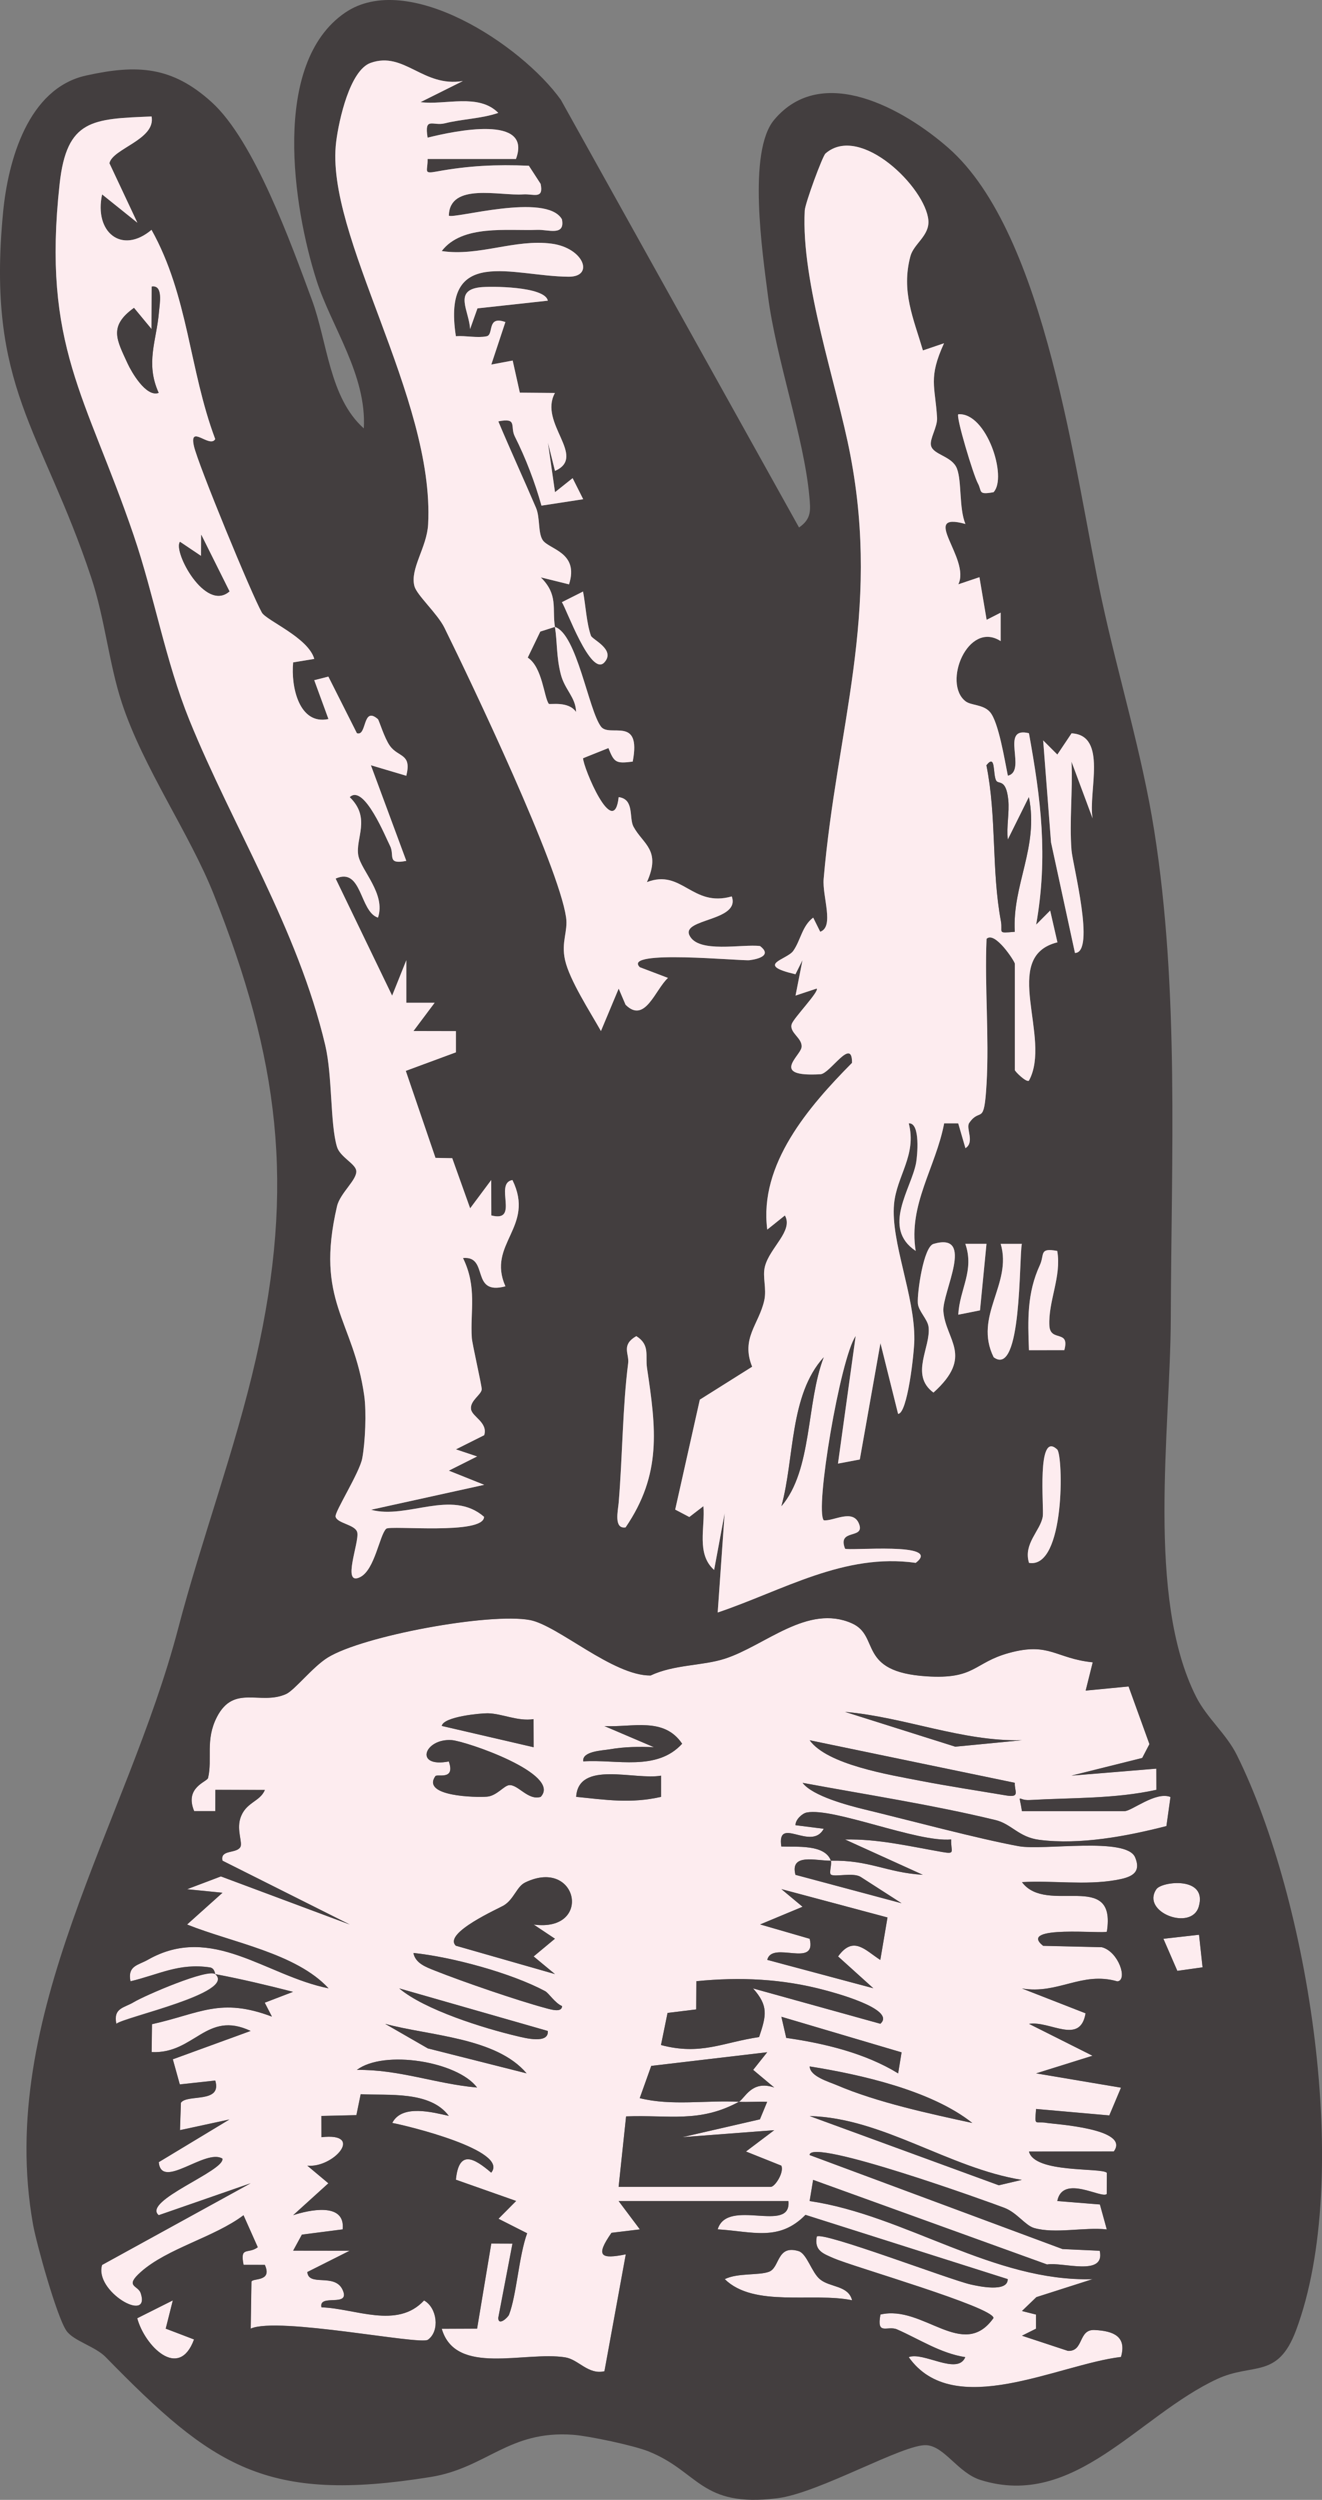 <?xml version="1.0" encoding="UTF-8"?>
<svg id="Layer_2" data-name="Layer 2" xmlns="http://www.w3.org/2000/svg" viewBox="0 0 636.12 1202.45">
  <rect x="0" y="0" width="636.12" height="1202.45" fill="#808080" stroke="none"/>
  <defs>
    <style>
      .cls-1 {
        fill: #433e3f;
      }

      .cls-2 {
        fill: #fdecef;
      }
    </style>
  </defs>
  <g id="Layer_1-2" data-name="Layer 1">
    <g>
      <g>
        <path class="cls-2" d="M103.6,949.59c-.21-.04-.25-2.92-2.62-3.27-14.89-2.24-24.63,3.46-38.22,6.67-1.54-7.51,3.72-7.71,8.36-10.35,30.86-17.55,56.81,7.71,86.95,13.74-15.58-16.91-46.4-22-68.09-30.7l17.05-15.28-17.05-1.7,16.28-6.16,62.02,23.15-61.25-30.71c-1.26-5.47,6.54-3.27,8.56-6.51,1.25-2.01-1.74-7.94-.05-13.63,2.39-8.03,9.58-8.12,11.87-13.89l-23.8-.05-.03,10.24h-10.18c-4.78-11.52,6.23-14.02,6.7-15.99,2.17-9.17-1.46-18.22,4.25-29.29,8.18-15.86,20.91-5.51,33.25-11.03,4.08-1.82,12.81-13.04,19.98-17.51,16.88-10.52,78.07-21.75,97.37-18.1,13.45,2.54,39.88,26.81,58.05,26.69,11.2-5.32,25.05-4.64,35.73-8.08,19.42-6.27,39.88-26.55,61.23-16.99,13.64,6.11,2.31,23.28,35.86,25.46,23.5,1.53,22.6-6.56,39.69-11.25,19.51-5.35,22.34,2.7,40.27,4.51l-3.4,13.6,20.64-1.99,10.04,27.74-3.47,6.66-34.03,8.49,40.82-3.36.03,10.19c-20.24,4.44-40.58,3.73-60.96,4.92-6.05.36-5.18-4.07-3.74,5.33h49.37c3.46,0,15.02-9.65,22.11-6.8l-1.96,13.99c-18.96,4.86-41.58,9.16-61.17,6.62-10-1.3-13.27-7.62-21.13-9.53-30.46-7.37-61.97-12.17-92.76-17.88,4.82,6.37,22.07,10.9,29.78,12.77,21.21,5.13,55.01,14.21,74.25,17.7,11.96,2.17,51.74-4.6,55.96,5.33,3.4,8.02-2.65,9.8-9.29,10.96-14.81,2.58-30.25.12-45.14.99,11.85,16.02,45.57-6.21,40.85,23.82-1.19,1.23-43.51-3.35-30.67,6.81l28.22.67c8.15,2.11,12.6,15.9,7.52,16.44-17.24-4.95-28.49,6.36-45.93,3.41l30.61,11.95c-2.6,15.42-17.16,3.46-27.2,5.08l30.55,15.33-27.14,8.48,40.84,6.88-5.63,13.35-35.23-3.11c-.75,8.86-.51,5.68,5.1,6.7,3.35.61,40.43,2.68,32.31,13.72l-40.83.06c2.64,10.58,35.02,7.6,37.46,10.22l-.03,10.19c-2.3,2.52-21.19-9.63-23.81,3.39l20.51,1.66,3.31,12c-10.78-1.22-24.89,2.26-35.02-.7-4.21-1.23-8.18-7.35-14.19-9.66-6.88-2.66-93.55-33.94-93.81-25.43l121.71,45.23,17.91.83c2.83,12.63-18.13,5.25-25.32,6.59l-112.58-40.69-1.69,10.18c46.1,6.81,88.47,39,136.18,37.57l-27.06,8.65-6.95,6.68,6.76,1.7v6.8s-6.75,3.38-6.75,3.38l22.1,7.29c7.75.39,4.86-10.41,12.81-10.04,9.41.45,15.52,3.28,12.73,12.96-30.43,3.67-80.54,30.61-102.14.09,6.96-2.79,23.52,8.95,27.22,0-11.89-1.83-22.02-8.59-32.82-13.34-4.61-2.03-9.97,3.26-8-7.15,20.52-4.88,39.71,22.38,54.39,1.69.03-5.25-67.78-24.76-76.8-28.73-5.15-2.27-9.51-3.61-8.23-10.48,2.96-2.55,63.69,20.68,73.99,23.04,3.56.82,18,4.03,17.89-2.56l-97.31-30.9c-12.74,13-25.58,7.97-42.26,6.96,4.73-15.43,35.6,2.38,34.05-13.61h-81.71l10.23,13.63-13.66,1.66c-7.93,11.36-5.06,12.76,6.88,10.34l-10.27,56.24c-7.79,1.83-12.44-5.65-18.87-6.68-19.4-3.11-52.73,9.16-59.42-13.76l17.01-.04,6.83-40.95,10.19.04-6.84,35.75c.05,4.05,4.68-.21,5.21-1.61,3.64-9.46,4.69-28.16,8.69-39.12l-13.79-6.98,8.5-8.56-28.99-10.22c1.42-14.45,8.5-10.64,16.99-3.39,8.88-10.69-40.88-22.71-47.61-23.91,4.63-9.2,19.71-5.06,27.21-3.4-9.05-12.18-29.4-9.71-42.4-10.43l-2.06,10.07-16.85.4.02,10.21c21.06-2.41,5.73,14.97-6.79,13.69l10.13,8.49-16.93,15.34c7.27-2.41,25.22-6.54,23.81,6.82l-19.62,2.53-4.2,7.7,27.2.04-20.39,10.25c.61,7.24,13.18.33,16.97,8.54,4.07,8.82-11.69,1.58-10.16,8.44,16.13.48,36.38,10.69,49.36-3.31,6.28,3.45,7.75,14.71,1.85,18.91-3.77,2.68-72.2-11.26-85.26-5.36l.35-22.39c-.12-2.22,10.32.33,6.45-8.27l-10.23-.02c-1.84-9.17,2.12-4.95,6.83-8.47l-6.86-15.39c-13.96,10.56-36.61,15.9-49.39,27.27-8.09,7.2-1.35,6.34-.07,10.24,4.88,14.83-22.51-.87-18.6-13.6l71.48-39.28-44.22,15.35c-8.26-6.83,32.1-21.38,30.62-27.23-8.12-4.98-29.34,15.37-30.61,1.72l34-20.53-23.78,5.13.44-13.17c2.96-4.33,19.92.52,16.53-10.69l-17.06,1.86-3.36-12.08,37.44-13.64c-21.36-10.05-26.95,11.14-47.63,10.18l.17-13.42c23.15-5.15,32.86-13.05,57.71-3.64l-3.46-6.71,13.63-5.22c-12.25-3.14-24.98-6.17-37.43-8.51,10.16,8.99-43.89,20.63-47.63,23.87-1.59-7.7,3.69-7.6,8.31-10.4,5.27-3.19,35.95-16.46,39.32-13.47ZM256.74,826.91c-7.56,1.19-15.18-2.71-22.08-2.81-3.29-.05-21.24,1.56-22.1,6.08l44.22,10.25-.05-13.53ZM491.7,837.07c-28.86.66-56.41-11.15-85.08-13.64l53.03,16.74,32.05-3.1ZM280.65,847.24c15.93-1.11,35.32,4.95,47.58-8.49-8.78-13.03-23.89-7.8-37.38-8.49l23.81,10.16c-7.12-.29-14.09-.23-21.17,1-3.62.63-13.52.88-12.84,5.82ZM260.19,864.31c10.28-11.03-36.09-26.82-42.83-27.3-13.16-.92-18.3,13.49-1.4,10.27,3.28,9.3-5.61,5.84-6.47,7.07-6.84,9.77,19.64,10.3,24.9,9.86,4.61-.39,8.1-5.3,10.61-5.53,4.32-.4,9.11,7.55,15.2,5.63ZM488.32,857.54l-98.73-20.47c8.48,11.74,38.1,16.58,53.62,19.57,13.3,2.57,27.38,4.7,40.78,6.96,7.22,1.22,4.03-2.01,4.33-6.07ZM318.1,854.11c-12.52,2.28-39.76-7.5-40.86,10.2,14.53,1.45,26.33,3.3,40.86,0v-10.19ZM399.8,895.02c18.69-.36,26.66,5.7,44.24,6.79l-37.42-16.98c15.84-.37,31.31,3.33,46.78,6.02,6.59,1.14,4.07-.17,4.29-6.04-16.25,1.53-56.49-15.43-69.47-12.97-2.27.43-5.49,3.46-5.44,6.11l13.6,1.72c-5.99,11.06-22.65-6.63-20.42,8.53,7.16.3,21.03-1.18,23.85,6.84-6.96.13-19.85-3.87-17.04,6.8l51.05,13.66-19.75-12.7c-3.65-2.19-12.36.19-14.22-1.06-1.06-.72.52-5.09-.05-6.7ZM256.79,925.73c28.55,3.83,21.36-32.45-4.03-20.27-4.13,1.98-5.35,7.93-10.23,11-2.27,1.43-29.57,13.4-23.17,19.45l47.67,13.64-10.25-8.49,10.25-8.52-10.23-6.81ZM427.05,922.32l-51.07-13.64,10.18,8.49-20.4,8.5,23.83,6.9c3.52,14.37-18.12.71-20.41,10.15l51.04,13.65-16.96-15.31c7.36-10.15,12.88-3.12,20.32,1.7l3.46-20.44ZM262.34,957.78c-16.42-8.78-44.93-16.48-63.41-18.38.9,4.95,6.14,6.83,10.24,8.46,13.4,5.33,39.75,14.41,53.49,18.09,2.8.75,7.7,2.2,7.8-1-3.44-1.44-6.39-6.24-8.12-7.16ZM423.61,973.45c8.1-7.1-23.74-15.37-26.46-16.1-20.62-5.56-40.96-6.47-62.07-4.38l-.08,13.57-13.79,1.7-3.16,15.44c19.13,5.05,29.41-1.18,47.22-3.84,3.48-10.39,4.6-14.98-2.92-23.39l61.26,17ZM263.59,976.91l-71.47-20.47c12.13,10.3,40.59,19.2,56.99,23.03,3.4.8,15.08,3.85,14.49-2.56ZM433.82,987.2l-57.83-17.12,2.34,10.17c18.26,2.61,37.99,7.32,53.85,17.07l1.65-10.12ZM253.4,997.31c-14.61-17.33-46.72-18.03-68.07-23.83l20.53,11.81,47.54,12.01ZM355.54,1010.98c2.85-1.53,6.09-10.64,17.01-6.86l-10.14-8.49,6.75-8.49-55.79,6.57-5.55,15.52c15.47,3.85,31.98.9,47.72,1.75-19.07,10.28-33.42,6.22-54.28,7.02l-3.6,33.9h73.2c2.07,0,6.55-7.03,5.09-10.21l-17.01-6.8,13.6-10.26-44.22,3.36,37.34-8.58,3.48-8.42c-4.5-.22-9.09.23-13.6-.02ZM229.57,1004.13c-9.38-12.57-44.8-18.32-57.86-8.48,20.34-.3,37.91,6.7,57.86,8.48ZM467.89,1021.18c-19.68-15.65-53.65-23.29-78.29-27.22.14,4.81,9.22,7.37,13.07,9.02,19.38,8.29,44.45,13.69,65.22,18.19ZM491.7,1048.54c-35.13-5.66-67.01-29.84-102.1-30.7l91,33.29,11.1-2.6Z"/>
        <path class="cls-2" d="M410.01,1106.45c-18.74-3.93-47.2,3.64-61.27-10.16,6.18-3.07,16.24-1.72,21.23-3.53,5.39-1.95,3.68-13.13,14.28-9.96,4.02,1.2,6.27,10.24,10.32,13.57,4.86,4,13.61,2.84,15.44,10.08Z"/>
        <path class="cls-2" d="M83.16,1106.51l-3.42,13.58,13.62,5.2c-7.3,19.92-23.81,2.94-27.32-10.2l17.12-8.59Z"/>
        <polygon class="cls-2" points="559.81 932.57 576.95 930.63 578.65 946.3 566.51 948 559.81 932.57"/>
        <path class="cls-2" d="M556.43,908.72c2.59-3.8,24.77-6.38,20.37,8.43-3.53,11.86-27.91,2.63-20.37-8.43Z"/>
        <path class="cls-1" d="M355.54,1010.98c-15.74-.85-32.25,2.1-47.72-1.75l5.55-15.52,55.79-6.57-6.75,8.49,10.14,8.49c-10.91-3.78-14.16,5.32-17.01,6.86,4.51.24,9.1-.2,13.6.02l-3.48,8.42-37.34,8.58,44.22-3.36-13.6,10.26,17.01,6.8c1.46,3.18-3.02,10.21-5.09,10.21h-73.2l3.6-33.9c20.86-.8,35.2,3.26,54.28-7.02Z"/>
        <path class="cls-1" d="M423.61,973.45l-61.26-17c7.52,8.41,6.4,13,2.92,23.39-17.8,2.67-28.09,8.89-47.22,3.84l3.16-15.44,13.79-1.7.08-13.57c21.11-2.09,41.45-1.18,62.07,4.38,2.71.73,34.56,9,26.46,16.1Z"/>
        <path class="cls-1" d="M427.05,922.32l-3.46,20.44c-7.45-4.82-12.96-11.85-20.32-1.7l16.96,15.31-51.04-13.65c2.28-9.44,23.93,4.22,20.41-10.15l-23.83-6.9,20.4-8.5-10.18-8.49,51.07,13.64Z"/>
        <path class="cls-1" d="M256.79,925.73l10.23,6.81-10.25,8.52,10.25,8.49-47.67-13.64c-6.4-6.05,20.91-18.03,23.17-19.45,4.88-3.07,6.1-9.02,10.23-11,25.39-12.18,32.58,24.11,4.03,20.27Z"/>
        <path class="cls-1" d="M260.19,864.31c-6.08,1.92-10.87-6.03-15.2-5.63-2.51.23-6,5.14-10.61,5.53-5.26.45-31.74-.08-24.9-9.86.86-1.24,9.76,2.23,6.47-7.07-16.9,3.22-11.76-11.19,1.4-10.27,6.74.47,53.11,16.26,42.83,27.3Z"/>
        <path class="cls-1" d="M399.8,895.02c-2.82-8.02-16.69-6.54-23.85-6.84-2.23-15.16,14.44,2.53,20.42-8.53l-13.6-1.72c-.05-2.65,3.17-5.67,5.44-6.11,12.98-2.46,53.22,14.5,69.47,12.97-.22,5.87,2.3,7.19-4.29,6.04-15.46-2.69-30.94-6.39-46.78-6.02l37.42,16.98c-17.58-1.09-25.55-7.15-44.24-6.79.57,1.62-1.01,5.99.05,6.7,1.86,1.25,10.56-1.13,14.22,1.06l19.75,12.7-51.05-13.66c-2.81-10.67,10.08-6.67,17.04-6.8Z"/>
        <path class="cls-1" d="M488.32,857.54c-.3,4.05,2.89,7.29-4.33,6.07-13.4-2.26-27.49-4.39-40.78-6.96-15.52-3-45.14-7.83-53.62-19.57l98.73,20.47Z"/>
        <path class="cls-1" d="M467.89,1021.18c-20.77-4.51-45.84-9.9-65.22-18.19-3.85-1.65-12.93-4.21-13.07-9.02,24.64,3.92,58.61,11.56,78.29,27.22Z"/>
        <path class="cls-1" d="M491.7,1048.54l-11.1,2.6-91-33.29c35.09.86,66.97,25.04,102.1,30.7Z"/>
        <path class="cls-1" d="M280.65,847.24c-.67-4.94,9.22-5.19,12.84-5.82,7.08-1.24,14.05-1.29,21.17-1l-23.81-10.16c13.49.69,28.6-4.54,37.38,8.49-12.26,13.44-31.65,7.38-47.58,8.49Z"/>
        <path class="cls-1" d="M262.34,957.78c1.73.92,4.69,5.72,8.12,7.16-.1,3.21-5.01,1.75-7.8,1-13.74-3.68-40.08-12.75-53.49-18.09-4.1-1.63-9.35-3.51-10.24-8.46,18.48,1.91,46.98,9.6,63.41,18.38Z"/>
        <path class="cls-1" d="M253.4,997.31l-47.54-12.01-20.53-11.81c21.34,5.79,53.46,6.5,68.07,23.83Z"/>
        <path class="cls-1" d="M318.1,854.11v10.19c-14.52,3.31-26.33,1.46-40.86,0,1.1-17.7,28.34-7.92,40.86-10.2Z"/>
        <path class="cls-1" d="M263.59,976.91c.59,6.41-11.09,3.36-14.49,2.56-16.4-3.84-44.85-12.74-56.99-23.03l71.47,20.47Z"/>
        <path class="cls-1" d="M433.82,987.2l-1.65,10.12c-15.86-9.75-35.59-14.47-53.85-17.07l-2.34-10.17,57.83,17.12Z"/>
        <path class="cls-1" d="M491.7,837.07l-32.05,3.1-53.03-16.74c28.67,2.49,56.22,14.3,85.08,13.64Z"/>
        <path class="cls-1" d="M256.74,826.91l.05,13.53-44.22-10.25c.86-4.52,18.81-6.13,22.1-6.08,6.89.1,14.52,4,22.08,2.81Z"/>
        <path class="cls-1" d="M229.57,1004.13c-19.95-1.78-37.52-8.77-57.86-8.48,13.06-9.85,48.48-4.1,57.86,8.48Z"/>
      </g>
      <g>
        <path class="cls-1" d="M456.3,71.12c47.37,41.52,60.95,157.5,73.87,217.5,7.97,37.04,19.33,73.61,25.25,111.13,12.05,76.44,8.19,156.79,7.94,234.49-.18,53.53-11.99,134.06,12.19,181.92,5.19,10.27,14.54,17.81,19.63,28.08,34.53,69.64,55.86,203.37,28.44,276.7-8.83,23.61-20.77,15.41-37.94,23.38-38.13,17.72-68.56,62.71-113.83,48.58-10.89-3.4-17.21-16.08-25.98-16.74-10.89-.82-51.66,23.03-71.88,25.53-36.95,4.57-37.52-12.79-62.01-22.58-6.96-2.78-28.37-7.38-36.28-7.96-30.98-2.24-41.43,15.95-68.53,20.31-79.33,12.78-104.86-5.03-156.33-57.69-5.04-5.16-15.5-7.76-18.89-12.67-4.62-6.69-14.41-41.82-16.08-51.23-17.84-100.65,45.3-192.71,69.86-286.57,11.14-42.56,27.56-86.45,37.39-129.66,19.11-83.95,11.06-144.48-20.27-223.44-11.66-29.39-33.9-60.77-44.22-92.13-6.24-18.95-8.12-40.35-14.74-60.27C20.06,206.16-6.65,186.53,1.49,102.06c2.4-24.95,12.05-59.58,39.93-65.73,24.57-5.43,41.37-4.5,60.47,12.85,20.52,18.64,38.2,68.08,48.17,94.99,7.51,20.26,8.35,47.07,25,61.89,1.44-25.71-15.6-48.9-22.7-71.02-11.33-35.3-22-104.52,13.69-128.94,30.13-20.61,84.85,15.45,103.82,41.91l114.61,205.72c6.07-4.2,5.55-8.37,4.96-14.95-2.53-28.17-15.99-66.08-19.88-96.23-2.69-20.9-9.92-69.55,2.95-84.91,23.1-27.56,62.62-5.07,83.79,13.48ZM267.02,301.56c-1.41-8.98,1.7-15.45-6.81-23.84l13.59,3.37c5.01-15.56-9.76-16.78-12.7-21.34-2.29-3.56-1.17-10.77-3.19-15.49-5.94-13.88-12.3-27.68-18.13-41.57,9.48-1.88,5.52,2.46,7.93,7.25,5.28,10.49,9.66,21.98,12.83,33.28l20.08-3.08-5.09-10.14-8.47,6.75-3.41-23.85,3.4,13.63c15.61-6.95-8.04-22.97-.03-37.5l-16.89-.16-3.44-15.44-10.28,1.93,6.77-20.44c-9.13-3.28-5.4,6.09-9.03,6.84-4.53.94-10.01-.4-14.79-.03-6.77-43.99,27.15-28.77,54.29-28.62,12.41.07,7.31-13.81-8.16-15.89-17.68-2.38-35.17,6.27-52.94,3.54,9.9-12.9,31.7-9.62,46-10.19,5.22-.21,13.47,3.17,11.84-5.08-7.46-13.1-52.33.05-54.42-1.77.4-16.06,24.51-9.42,35.79-10.21,4.96-.35,9.96,2.58,8.38-5.05l-5.66-8.73c-15.65-.68-29-.06-44.45,2.8-6.58,1.21-4.13-.29-4.28-6.06h42.52c7.98-21.47-29.41-13.52-42.51-10.26-1.68-10.3,2.53-5.46,8.26-6.89,8.42-2.1,17.63-2.22,25.75-5.02-9.55-9.6-25.42-3.63-37.42-5.17l20.39-10.16c-19.24,3.19-28.22-14.5-44.42-8.71-9.92,3.54-15.22,27.29-16.56,37.93-5.64,45.05,47.47,122.81,44.25,183.99-.59,11.2-8.88,21.41-6.58,29.83,1.18,4.31,11.06,13.13,14.42,19.94,13.42,27.2,54.83,114.24,58.53,139.25,1.02,6.88-2.46,11.81-.49,20.61,2.18,9.69,12.12,24.95,17.27,34.14l8.54-20.42,3.3,7.75c9.34,9.36,14.29-7.31,20.42-12.89l-13.55-5.15c-8.88-8.67,48.97-2.87,52.84-3.38,4.68-.62,10.66-2.47,5.01-6.8-8.45-1.1-29.82,3.72-33.99-5.19-3.78-8.07,24.71-6.76,20.38-18.69-19.11,5.46-23.97-13.42-40.83-6.86,6.98-15.49-1.83-18.17-6.44-26.64-2.29-4.2.57-13.24-7.15-14.26-2.32,21.15-17.16-14.51-17.12-18.71l12.19-4.88c2.78,6.99,3.6,7.55,11.69,6.51,4.3-22.29-11.14-11.38-15.27-16.83-5.98-7.89-11.61-44.62-22.16-47.95,1.18,7.51.65,14.29,2.81,22.77,1.9,7.48,7.21,11.04,7.37,18.16-3.68-5.45-12.72-3.4-13.13-3.95-2.35-3.14-3.01-17.53-10.13-22.22l6.04-12.52,7.04-2.24ZM72.94,56.01c-28.42,1.18-40.83,1.26-44.26,32.37-8.59,78,12.81,102.16,35.6,169.01,9.95,29.17,15.31,60.56,26.87,89.04,20.63,50.82,52.07,100.2,65.32,156.25,3.53,14.91,2.31,37.74,5.65,48.9,1.47,4.9,8.63,8.01,9.26,11.36.81,4.31-7.71,10.78-9.23,17.27-10.71,45.97,7.93,54.39,13.11,91.22,1.08,7.7.49,22.26-.98,30.07-1.31,6.93-13.37,25.81-12.83,28.01.81,3.34,9.52,3.76,10.44,7.58,1.12,4.67-7.76,26.19,1.46,21.47,7.01-3.59,9.26-20.2,12.47-23.23,1.86-1.75,47.08,3.15,47.08-5.74-15.62-13.57-37.07,1.37-54.39-3.39l54.46-11.99-17.02-6.82,13.6-6.83-10.19-3.41,13.62-6.82c1.87-6.15-5.81-8.82-6.35-12.5-.6-4.12,5.16-7.09,5.15-9.63,0-1.87-4.58-21.8-4.77-24.66-.85-12.71,2.66-24.36-4.24-38.42,12.7-1.21,3.33,18.18,20.41,13.6-9.11-20.54,14.5-28.4,3.38-51.12-9.05,1.55,3.7,20.6-10.16,17.02l-.05-17.02-10.14,13.6-8.62-24.11-8.06-.15-14.29-41.85,24.13-8.92v-10.2s-20.43-.05-20.43-.05l10.18-13.59h-13.63s.01-20.46.01-20.46l-6.83,17.04-27.18-56.3c12.78-5.7,11.45,15.91,20.37,18.78,3.87-11.41-8.08-22.64-9.45-29.84-1.55-8.2,6.26-18.03-4.14-28.11,6.9-6.63,17.54,19.92,19.35,23.34,2.42,4.58-1.73,9.22,7.87,7.31l-17.04-46,17.04,5.07c2.7-10.86-3.76-8.67-7.91-14.43-2.62-3.64-5.23-12.35-5.76-12.82-7.52-6.55-5.18,8.47-10.1,6.77l-13.73-27.23-6.8,1.73,6.84,18.69c-14.12,3-18.14-15.53-16.98-27.26l10.16-1.67c-2.95-10.33-23.03-18.41-25.24-22.31-4.94-8.72-30.7-71.3-32.66-80.02-2.45-10.9,7.67,1.22,10.23-3.41-12.59-33.55-12.85-68.74-30.65-100.64-14.31,12.05-27.73,1.1-23.77-17.04l16.97,13.61-13.45-28.61c1.46-7.07,22.4-11.39,20.28-22.51ZM474.7,521.55c1.33-23.16-.97-46.75,0-69.92,3.99-4,13.62,10.91,13.62,11.94v51.16c0,.63,5.47,6.07,6.77,5.11,11.28-20.59-14.14-59.59,13.72-66.55l-3.5-15.28-6.74,6.78c5.81-32.98,2.26-60.43-3.47-92.08-14.35-3.52-.71,18.16-10.14,20.45-1.5-7.18-4.44-25.87-8.6-30.62-3.3-3.77-9.12-3.11-11.8-5.21-11.16-8.74,1.23-39.02,16.94-28.93v-13.68s-6.76,3.45-6.76,3.45l-3.46-20.51-10.17,3.43c6.1-12.29-19.1-35.24,3.42-29.03-3.12-7.56-1.69-20.41-4.07-26.62-2.34-6.12-11.46-6.55-12.5-11.12-.73-3.19,3.19-8.91,2.93-13.35-.88-15.18-4.34-19.06,3.35-35.83l-10.16,3.45c-4.54-15.49-10.52-28.3-6.03-45.27,1.6-6.05,9.26-9.87,8.66-17.29-1.27-15.75-32.84-46.73-49.51-32.16-1.45,1.27-9.8,23.93-9.98,27.43-1.84,34.76,15.37,83.34,21.93,117.55,14.67,76.62-6.59,131.24-12.83,203.93-.72,8.38,5.23,23.04-1.66,25.43l-3.37-6.8c-5.4,4.04-6,10.93-9.62,16.02-3.07,4.31-18.73,6.57,1.08,11.23l3.38-6.78-3.34,17.03,10.18-3.38c1.43,1.25-11.08,14.17-12.02,17.07-1.36,4.21,5.44,6.81,4.71,11.27-.7,4.28-15.26,14.3,9.15,12.87,4.6-.27,15.3-18.2,15.16-5.47-20.77,20.98-44.87,48.76-40.79,80.2l8.49-6.8c4.19,7.37-7.26,15.42-9.61,24.52-1.3,5.04.94,10.61-.33,16.36-2.55,11.53-11.36,18.2-5.81,31.88l-25.19,15.84-11.85,52.88,6.8,3.57,6.78-5.22c.93,10.09-3.57,22.95,5.16,30.68l5.06-27.25-3.35,47.72c31.37-10.58,60.87-28.75,95.29-23.88,13.38-10.22-32.52-5.62-34.01-6.82-3.85-9.86,9.68-4.25,6.76-11.86s-12.14-1.35-16.97-1.77c-4.48-4.78,7.93-78.1,15.32-88.65l-8.51,61.36,10.51-1.98,9.93-55.97,8.48,34.02c4.51,0,7.76-29.2,7.83-35.74.22-21.09-11.39-47.04-9.78-65.04,1.23-13.75,11.05-23.58,7.09-38.97,5.77-.38,4.06,16.05,3.55,18.92-2.28,12.6-16.78,31.36-.21,42.46-3.65-22.22,9.66-40.21,13.7-61.38l6.76.02,3.47,11.94c4.62-2.9.06-9.59,1.82-12.14,5.42-7.88,7.15,2.12,8.33-18.59ZM263.61,144.63c-1.42-6.99-27.83-7.01-32.63-6.44-12.84,1.52-5.27,11.2-4.78,20.1l3.55-9.96,33.86-3.7ZM478.07,236.76c6.8-7.17-3.33-38.5-16.97-37.5-1.19,1.24,7.31,29.35,9.39,33.15,2.17,3.94-.13,5.74,7.58,4.35ZM280.55,284.53l-10.19,5.13c2.08,2.84,13.92,36.2,20.47,28.94,5.54-6.14-5.84-10.95-6.49-12.82-2.16-6.22-2.52-14.58-3.79-21.25ZM525.73,393.63c-2.2-12.79,7.38-39.95-10.12-40.89l-6.84,10.22-6.82-6.81,3.78,49.04,11.52,53.2c10-.1-1.14-42.69-1.66-49.43-1.09-14.07.64-28.5,0-42.57l10.14,27.25ZM449.19,598.32c-4.82,1.4-7.9,23.47-7.55,28.54.26,3.79,4.71,7.65,5.16,11.37,1.21,9.82-9.16,23.06,2.36,31.61,19.61-17.62,5.84-25.18,4.78-39.11-.69-9.04,15.6-38.31-4.75-32.42ZM474.68,598.31h-10.19c4.48,12.9-2.7,21.56-3.4,34.07l10.47-2.08,3.12-31.99ZM491.7,598.31h-10.19c5.73,19.37-13.21,34.63-3.38,54.54,13.68,10.09,12.13-48.05,13.57-54.54ZM508.72,601.72c-8.86-1.64-5.99,1.66-8.35,6.79-6.25,13.57-5.8,26.32-5.26,40.96l17.02-.03c2.77-10.14-6.75-3.7-7.19-11.76-.63-11.67,5.95-23.75,3.78-35.95ZM301.02,734.69c17.48-25.63,14.69-47.48,10.3-76.76-.86-5.73,1.59-11.06-5.15-15.24-7.44,4.28-3.33,8.49-3.91,13.01-2.69,20.86-2.71,45.03-4.57,67.14-.31,3.72-2.48,12.73,3.33,11.85ZM508.69,697.21c-9.99-9.48-6.29,28.19-6.93,32.22-1.09,6.85-9.49,13.09-6.62,22.32,17.52,2.98,16.51-51.74,13.55-54.55ZM103.6,949.59c12.45,2.34,25.18,5.37,37.43,8.51l-13.63,5.22,3.46,6.71c-24.85-9.4-34.56-1.51-57.71,3.64l-.17,13.42c20.67.96,26.26-20.23,47.63-10.18l-37.44,13.64,3.36,12.08,17.06-1.86c3.39,11.21-13.57,6.36-16.53,10.69l-.44,13.17,23.78-5.13-34,20.53c1.27,13.65,22.49-6.7,30.61-1.72,1.48,5.85-38.88,20.4-30.62,27.23l44.22-15.35-71.48,39.28c-3.91,12.73,23.47,28.44,18.6,13.6-1.28-3.9-8.02-3.04.07-10.24,12.78-11.38,35.43-16.71,49.39-27.27l6.86,15.39c-4.7,3.53-8.66-.69-6.83,8.47l10.23.02c3.87,8.6-6.57,6.06-6.45,8.27l-.35,22.39c13.06-5.9,81.49,8.04,85.26,5.36,5.9-4.2,4.43-15.46-1.85-18.91-12.98,14-33.22,3.79-49.36,3.31-1.53-6.86,14.23.38,10.16-8.44-3.8-8.21-16.36-1.31-16.97-8.54l20.39-10.25-27.2-.04,4.2-7.7,19.62-2.53c1.4-13.36-16.54-9.23-23.81-6.82l16.93-15.34-10.13-8.49c12.51,1.28,27.85-16.1,6.79-13.69l-.02-10.21,16.85-.4,2.06-10.07c13,.72,33.35-1.75,42.4,10.43-7.5-1.66-22.58-5.8-27.21,3.4,6.73,1.2,56.49,13.22,47.61,23.91-8.48-7.25-15.57-11.06-16.99,3.39l28.99,10.22-8.5,8.56,13.79,6.98c-4,10.97-5.06,29.66-8.69,39.12-.54,1.4-5.16,5.65-5.21,1.61l6.84-35.75-10.19-.04-6.83,40.95-17.01.04c6.69,22.92,40.03,10.66,59.42,13.76,6.42,1.03,11.08,8.51,18.87,6.68l10.27-56.24c-11.94,2.42-14.81,1.02-6.88-10.34l13.66-1.66-10.23-13.63h81.71c1.55,15.99-29.32-1.82-34.05,13.61,16.68,1.01,29.52,6.04,42.26-6.96l97.31,30.9c.11,6.59-14.33,3.37-17.89,2.56-10.3-2.36-71.04-25.59-73.99-23.04-1.28,6.86,3.08,8.21,8.23,10.48,9.02,3.97,76.82,23.48,76.8,28.73-14.68,20.7-33.87-6.57-54.39-1.69-1.97,10.4,3.39,5.12,8,7.15,10.79,4.75,20.93,11.51,32.82,13.34-3.7,8.94-20.25-2.79-27.22,0,21.6,30.52,71.71,3.58,102.14-.09,2.8-9.68-3.31-12.51-12.73-12.96-7.95-.38-5.07,10.42-12.81,10.04l-22.1-7.29,6.76-3.38v-6.8s-6.77-1.7-6.77-1.7l6.95-6.68,27.06-8.65c-47.71,1.43-90.09-30.76-136.18-37.57l1.69-10.18,112.58,40.69c7.19-1.35,28.15,6.03,25.32-6.59l-17.91-.83-121.71-45.23c.26-8.51,86.93,22.77,93.81,25.43,6.01,2.32,9.98,8.43,14.19,9.66,10.13,2.96,24.23-.52,35.02.7l-3.31-12-20.51-1.66c2.62-13.02,21.51-.87,23.81-3.39l.03-10.19c-2.45-2.62-34.83.35-37.46-10.22l40.83-.06c8.12-11.04-28.96-13.11-32.31-13.72-5.62-1.02-5.85,2.16-5.1-6.7l35.23,3.11,5.63-13.35-40.84-6.88,27.14-8.48-30.55-15.33c10.05-1.63,24.6,10.34,27.2-5.08l-30.61-11.95c17.44,2.94,28.69-8.37,45.93-3.41,5.07-.54.63-14.33-7.52-16.44l-28.22-.67c-12.84-10.17,29.48-5.59,30.67-6.81,4.72-30.04-29-7.81-40.85-23.82,14.89-.87,30.33,1.59,45.14-.99,6.64-1.16,12.69-2.94,9.29-10.96-4.21-9.94-44-3.16-55.96-5.33-19.24-3.49-53.05-12.57-74.25-17.7-7.71-1.87-24.96-6.4-29.78-12.77,30.79,5.72,62.3,10.52,92.76,17.88,7.86,1.9,11.13,8.23,21.13,9.53,19.59,2.54,42.21-1.76,61.17-6.62l1.96-13.99c-7.09-2.84-18.65,6.8-22.11,6.8h-49.37c-1.44-9.4-2.31-4.98,3.74-5.33,20.38-1.2,40.72-.48,60.96-4.92l-.03-10.19-40.82,3.36,34.03-8.49,3.47-6.66-10.04-27.74-20.64,1.99,3.4-13.6c-17.93-1.81-20.76-9.86-40.27-4.51-17.09,4.69-16.19,12.78-39.69,11.25-33.54-2.18-22.22-19.35-35.86-25.46-21.35-9.56-41.8,10.72-61.23,16.99-10.68,3.45-24.53,2.76-35.73,8.08-18.17.12-44.61-24.15-58.05-26.69-19.3-3.64-80.49,7.58-97.37,18.1-7.17,4.47-15.9,15.68-19.98,17.51-12.34,5.52-25.07-4.83-33.25,11.03-5.71,11.07-2.08,20.12-4.25,29.29-.47,1.98-11.48,4.47-6.7,15.98h10.18s.03-10.23.03-10.23l23.8.05c-2.29,5.77-9.48,5.86-11.87,13.89-1.69,5.69,1.3,11.62.05,13.63-2.02,3.25-9.81,1.05-8.56,6.51l61.25,30.71-62.02-23.15-16.28,6.16,17.05,1.7-17.05,15.28c21.68,8.7,52.51,13.79,68.09,30.7-30.14-6.03-56.09-31.3-86.95-13.74-4.64,2.64-9.9,2.84-8.36,10.35,13.6-3.21,23.33-8.91,38.22-6.67,2.37.36,2.41,3.23,2.62,3.27-3.37-2.98-34.05,10.29-39.32,13.47-4.62,2.8-9.9,2.7-8.31,10.4,3.74-3.24,57.79-14.89,47.63-23.87ZM556.43,908.72c-7.54,11.06,16.84,20.3,20.37,8.43,4.41-14.81-17.78-12.23-20.37-8.43ZM559.81,932.57l6.7,15.43,12.14-1.7-1.7-15.67-17.14,1.94ZM410.01,1106.45c-1.83-7.23-10.58-6.08-15.44-10.08-4.05-3.32-6.3-12.37-10.32-13.57-10.61-3.17-8.89,8.01-14.28,9.96-5,1.81-15.05.46-21.23,3.53,14.07,13.8,42.53,6.23,61.27,10.16ZM83.16,1106.51l-17.12,8.59c3.52,13.14,20.02,30.12,27.32,10.2l-13.62-5.2,3.42-13.58Z"/>
        <path class="cls-2" d="M72.94,56.01c2.12,11.13-18.82,15.44-20.28,22.51l13.45,28.61-16.97-13.61c-3.96,18.15,9.46,29.1,23.77,17.04,17.8,31.9,18.06,67.1,30.65,100.64-2.56,4.63-12.68-7.49-10.23,3.41,1.96,8.73,27.72,71.3,32.66,80.02,2.21,3.9,22.29,11.98,25.24,22.31l-10.16,1.67c-1.16,11.73,2.86,30.26,16.98,27.26l-6.84-18.69,6.8-1.73,13.73,27.23c4.92,1.7,2.58-13.32,10.1-6.77.53.46,3.13,9.18,5.76,12.82,4.15,5.76,10.61,3.56,7.91,14.43l-17.04-5.07,17.04,46c-9.6,1.91-5.45-2.73-7.87-7.31-1.81-3.42-12.45-29.97-19.35-23.34,10.4,10.08,2.58,19.9,4.14,28.11,1.36,7.2,13.32,18.44,9.45,29.84-8.92-2.87-7.59-24.48-20.37-18.78l27.18,56.3,6.83-17.04v20.47s13.62,0,13.62,0l-10.18,13.59,20.43.05v10.2s-24.13,8.92-24.13,8.92l14.29,41.85,8.06.15,8.62,24.11,10.14-13.6.05,17.02c13.86,3.58,1.11-15.46,10.16-17.02,11.12,22.71-12.48,30.57-3.38,51.12-17.07,4.58-7.71-14.8-20.41-13.6,6.9,14.06,3.39,25.71,4.24,38.42.19,2.86,4.77,22.78,4.77,24.66,0,2.54-5.75,5.51-5.15,9.63.54,3.68,8.22,6.35,6.35,12.5l-13.62,6.82,10.19,3.41-13.6,6.83,17.02,6.82-54.46,11.99c17.32,4.77,38.77-10.18,54.39,3.39,0,8.89-45.22,3.99-47.08,5.74-3.22,3.02-5.46,19.64-12.47,23.23-9.21,4.72-.34-16.81-1.46-21.47-.92-3.82-9.63-4.24-10.44-7.58-.53-2.21,11.52-21.09,12.83-28.01,1.48-7.81,2.06-22.37.98-30.07-5.18-36.82-23.82-45.24-13.11-91.22,1.51-6.49,10.03-12.97,9.23-17.27-.63-3.35-7.79-6.46-9.26-11.36-3.33-11.16-2.12-33.99-5.65-48.9-13.25-56.05-44.69-105.43-65.32-156.25-11.56-28.48-16.93-59.87-26.87-89.04-22.79-66.85-44.19-91-35.6-169.01,3.43-31.11,15.84-31.19,44.26-32.37ZM76.35,188.98c-6.51-14.43-.99-25.1.15-39.1.29-3.59,2.13-12.96-3.51-12.02l-.07,20.45-8.46-10.22c-12.34,8.89-8.28,15.38-3,26.9,1.61,3.5,8.75,16.27,14.88,13.99ZM110.42,284.47l-13.6-27.26-.07,10.23-10.15-6.82c-3.51,4.57,12.19,34,23.81,23.84Z"/>
        <path class="cls-2" d="M267.02,301.56c10.55,3.33,16.18,40.07,22.16,47.95,4.13,5.45,19.57-5.46,15.27,16.83-8.09,1.04-8.9.48-11.69-6.51l-12.19,4.88c-.05,4.2,14.8,39.86,17.12,18.71,7.72,1.02,4.86,10.06,7.15,14.26,4.61,8.47,13.42,11.15,6.44,26.64,16.86-6.57,21.72,12.32,40.83,6.86,4.33,11.93-24.16,10.62-20.38,18.69,4.17,8.9,25.54,4.09,33.99,5.19,5.65,4.33-.33,6.18-5.01,6.8-3.87.51-61.72-5.29-52.84,3.38l13.55,5.15c-6.14,5.58-11.08,22.25-20.42,12.89l-3.3-7.75-8.54,20.42c-5.15-9.19-15.09-24.45-17.27-34.14-1.97-8.8,1.5-13.73.49-20.61-3.7-25.01-45.11-112.05-58.53-139.25-3.36-6.81-13.24-15.63-14.42-19.94-2.3-8.42,5.99-18.62,6.58-29.83,3.22-61.18-49.9-138.94-44.25-183.99,1.33-10.64,6.64-34.39,16.56-37.93,16.2-5.79,25.18,11.9,44.42,8.71l-20.39,10.16c12,1.54,27.86-4.43,37.42,5.17-8.12,2.8-17.33,2.91-25.75,5.02-5.72,1.43-9.94-3.41-8.26,6.89,13.1-3.26,50.49-11.21,42.51,10.26h-42.52c.15,5.77-2.3,7.27,4.28,6.05,15.45-2.85,28.8-3.47,44.45-2.8l5.66,8.73c1.58,7.62-3.42,4.7-8.38,5.05-11.28.79-35.39-5.85-35.79,10.21,2.09,1.83,46.96-11.32,54.42,1.77,1.63,8.25-6.62,4.87-11.84,5.08-14.3.57-36.1-2.71-46,10.19,17.77,2.73,35.26-5.92,52.94-3.54,15.46,2.08,20.57,15.96,8.16,15.89-27.14-.15-61.07-15.37-54.29,28.62,4.78-.37,10.26.97,14.79.03,3.62-.75-.1-10.13,9.03-6.84l-6.77,20.44,10.28-1.93,3.44,15.44,16.89.16c-8,14.53,15.64,30.55.03,37.5l-3.4-13.63,3.41,23.85,8.47-6.75,5.09,10.14-20.08,3.08c-3.17-11.3-7.55-22.79-12.83-33.28-2.41-4.79,1.55-9.13-7.93-7.25,5.83,13.89,12.19,27.69,18.13,41.57,2.02,4.72.91,11.93,3.19,15.49,2.93,4.57,17.7,5.79,12.7,21.34l-13.59-3.37c8.5,8.4,5.4,14.86,6.81,23.84l-7.04,2.24-6.04,12.52c7.11,4.7,7.78,19.08,10.13,22.22.41.55,9.45-1.51,13.13,3.95-.16-7.12-5.47-10.68-7.37-18.16-2.16-8.48-1.63-15.26-2.81-22.77Z"/>
        <path class="cls-2" d="M301.02,734.69c-5.81.88-3.64-8.13-3.33-11.85,1.86-22.11,1.88-46.28,4.57-67.14.58-4.51-3.53-8.72,3.91-13.01,6.74,4.18,4.29,9.5,5.15,15.24,4.39,29.28,7.18,51.13-10.3,76.76Z"/>
        <path class="cls-2" d="M263.61,144.63l-33.86,3.7-3.55,9.96c-.49-8.9-8.05-18.58,4.78-20.1,4.8-.57,31.21-.55,32.63,6.44Z"/>
        <path class="cls-2" d="M280.55,284.53c1.28,6.66,1.64,15.03,3.79,21.25.65,1.87,12.03,6.68,6.49,12.82-6.55,7.26-18.39-26.1-20.47-28.94l10.19-5.13Z"/>
        <path class="cls-1" d="M76.35,188.98c-6.14,2.28-13.28-10.49-14.88-13.99-5.29-11.52-9.34-18.01,3-26.9l8.46,10.22.07-20.45c5.64-.94,3.8,8.44,3.51,12.02-1.14,14-6.67,24.66-.15,39.1Z"/>
        <path class="cls-1" d="M110.42,284.47c-11.62,10.16-27.32-19.28-23.81-23.84l10.15,6.82.07-10.23,13.6,27.26Z"/>
        <g>
          <path class="cls-2" d="M474.7,521.55c-1.19,20.71-2.91,10.71-8.33,18.59-1.76,2.56,2.79,9.24-1.82,12.14l-3.47-11.94-6.76-.02c-4.04,21.18-17.35,39.16-13.7,61.38-16.57-11.1-2.07-29.86.21-42.46.52-2.87,2.22-19.3-3.55-18.92,3.95,15.4-5.86,25.23-7.09,38.97-1.62,18,10,43.95,9.78,65.04-.07,6.55-3.31,35.75-7.83,35.74l-8.48-34.02-9.93,55.97-10.51,1.98,8.51-61.36c-7.39,10.55-19.79,83.86-15.32,88.65,4.83.43,14.1-5.72,16.97,1.77s-10.61,2.01-6.76,11.86c1.49,1.2,47.39-3.4,34.01,6.82-34.42-4.88-63.92,13.3-95.29,23.88l3.35-47.72-5.06,27.25c-8.73-7.73-4.23-20.59-5.16-30.68l-6.78,5.22-6.8-3.57,11.85-52.88,25.19-15.84c-5.56-13.67,3.25-20.35,5.81-31.88,1.27-5.75-.97-11.32.33-16.36,2.35-9.1,13.8-17.15,9.61-24.52l-8.49,6.8c-4.07-31.44,20.02-59.22,40.79-80.2.14-12.72-10.56,5.2-15.16,5.47-24.41,1.43-9.85-8.59-9.15-12.87.73-4.46-6.07-7.06-4.71-11.27.94-2.9,13.44-15.83,12.02-17.07l-10.18,3.38,3.34-17.03-3.38,6.78c-19.81-4.66-4.15-6.92-1.08-11.23,3.62-5.09,4.22-11.97,9.62-16.02l3.37,6.8c6.89-2.39.94-17.05,1.66-25.43,6.24-72.69,27.5-127.3,12.83-203.93-6.55-34.22-23.77-82.79-21.93-117.55.19-3.5,8.53-26.16,9.98-27.43,16.67-14.57,48.24,16.41,49.51,32.16.6,7.42-7.06,11.23-8.66,17.29-4.49,16.97,1.49,29.78,6.03,45.27l10.16-3.45c-7.69,16.77-4.23,20.65-3.35,35.83.26,4.44-3.66,10.16-2.93,13.35,1.04,4.58,10.15,5,12.5,11.12,2.38,6.21.95,19.05,4.07,26.62-22.52-6.21,2.67,16.74-3.42,29.03l10.17-3.43,3.46,20.51,6.75-3.45v13.68c-15.7-10.1-28.09,20.18-16.93,28.93,2.69,2.11,8.51,1.44,11.8,5.21,4.16,4.76,7.11,23.44,8.6,30.62,9.43-2.29-4.21-23.98,10.14-20.45,5.74,31.65,9.28,59.1,3.47,92.08l6.74-6.78,3.5,15.28c-27.86,6.96-2.44,45.96-13.72,66.55-1.3.96-6.77-4.48-6.77-5.11v-51.16c0-1.03-9.62-15.94-13.62-11.94-.97,23.16,1.33,46.76,0,69.92ZM479.3,375.4c-1.64-3.33-.09-13.02-4.65-7.29,5.01,24.9,2.35,50.09,6.97,74.97,1.03,5.58-2.22,5.89,6.68,5.12-1.28-22.72,11.64-40.55,6.79-64.78l-10.14,20.45c-.74-6.21.85-13.06.22-19.15-1.08-10.47-4.82-7.2-5.86-9.32ZM376,724.48c14.98-17.45,11.87-49.57,20.36-71.62-16.56,18.18-14.03,48.69-20.36,71.62Z"/>
          <path class="cls-2" d="M525.73,393.63l-10.14-27.25c.65,14.07-1.08,28.51,0,42.57.52,6.74,11.65,49.33,1.66,49.43l-11.52-53.2-3.78-49.04,6.82,6.81,6.84-10.22c17.49.94,7.92,28.1,10.12,40.89Z"/>
          <path class="cls-2" d="M449.19,598.32c20.35-5.9,4.06,23.38,4.75,32.42,1.06,13.93,14.83,21.49-4.78,39.11-11.52-8.55-1.15-21.79-2.36-31.61-.46-3.72-4.9-7.59-5.16-11.37-.35-5.07,2.73-27.14,7.55-28.54Z"/>
          <path class="cls-2" d="M491.7,598.31c-1.44,6.49.11,64.63-13.57,54.54-9.83-19.91,9.11-35.16,3.38-54.54h10.19Z"/>
          <path class="cls-2" d="M508.72,601.72c2.17,12.2-4.41,24.28-3.78,35.95.44,8.06,9.96,1.62,7.19,11.76l-17.02.03c-.54-14.64-.99-27.39,5.26-40.96,2.36-5.13-.51-8.43,8.35-6.79Z"/>
          <path class="cls-2" d="M508.69,697.21c2.96,2.81,3.97,57.53-13.55,54.55-2.87-9.24,5.53-15.48,6.62-22.32.64-4.04-3.06-41.7,6.93-32.22Z"/>
          <path class="cls-2" d="M478.07,236.76c-7.71,1.39-5.41-.42-7.58-4.35-2.09-3.8-10.59-31.91-9.39-33.15,13.64-.99,23.78,30.34,16.97,37.5Z"/>
          <path class="cls-2" d="M474.68,598.31l-3.12,31.99-10.47,2.08c.7-12.51,7.88-21.17,3.4-34.08h10.19Z"/>
          <path class="cls-1" d="M479.3,375.4c1.05,2.12,4.78-1.15,5.86,9.32.63,6.09-.96,12.93-.22,19.15l10.14-20.45c4.85,24.23-8.07,42.07-6.79,64.78-8.9.77-5.64.46-6.68-5.12-4.62-24.89-1.96-50.07-6.97-74.97,4.56-5.74,3.01,3.96,4.65,7.29Z"/>
          <path class="cls-1" d="M376,724.48c6.34-22.93,3.8-53.44,20.36-71.62-8.49,22.06-5.38,54.17-20.36,71.62Z"/>
        </g>
      </g>
    </g>
  </g>
</svg>
